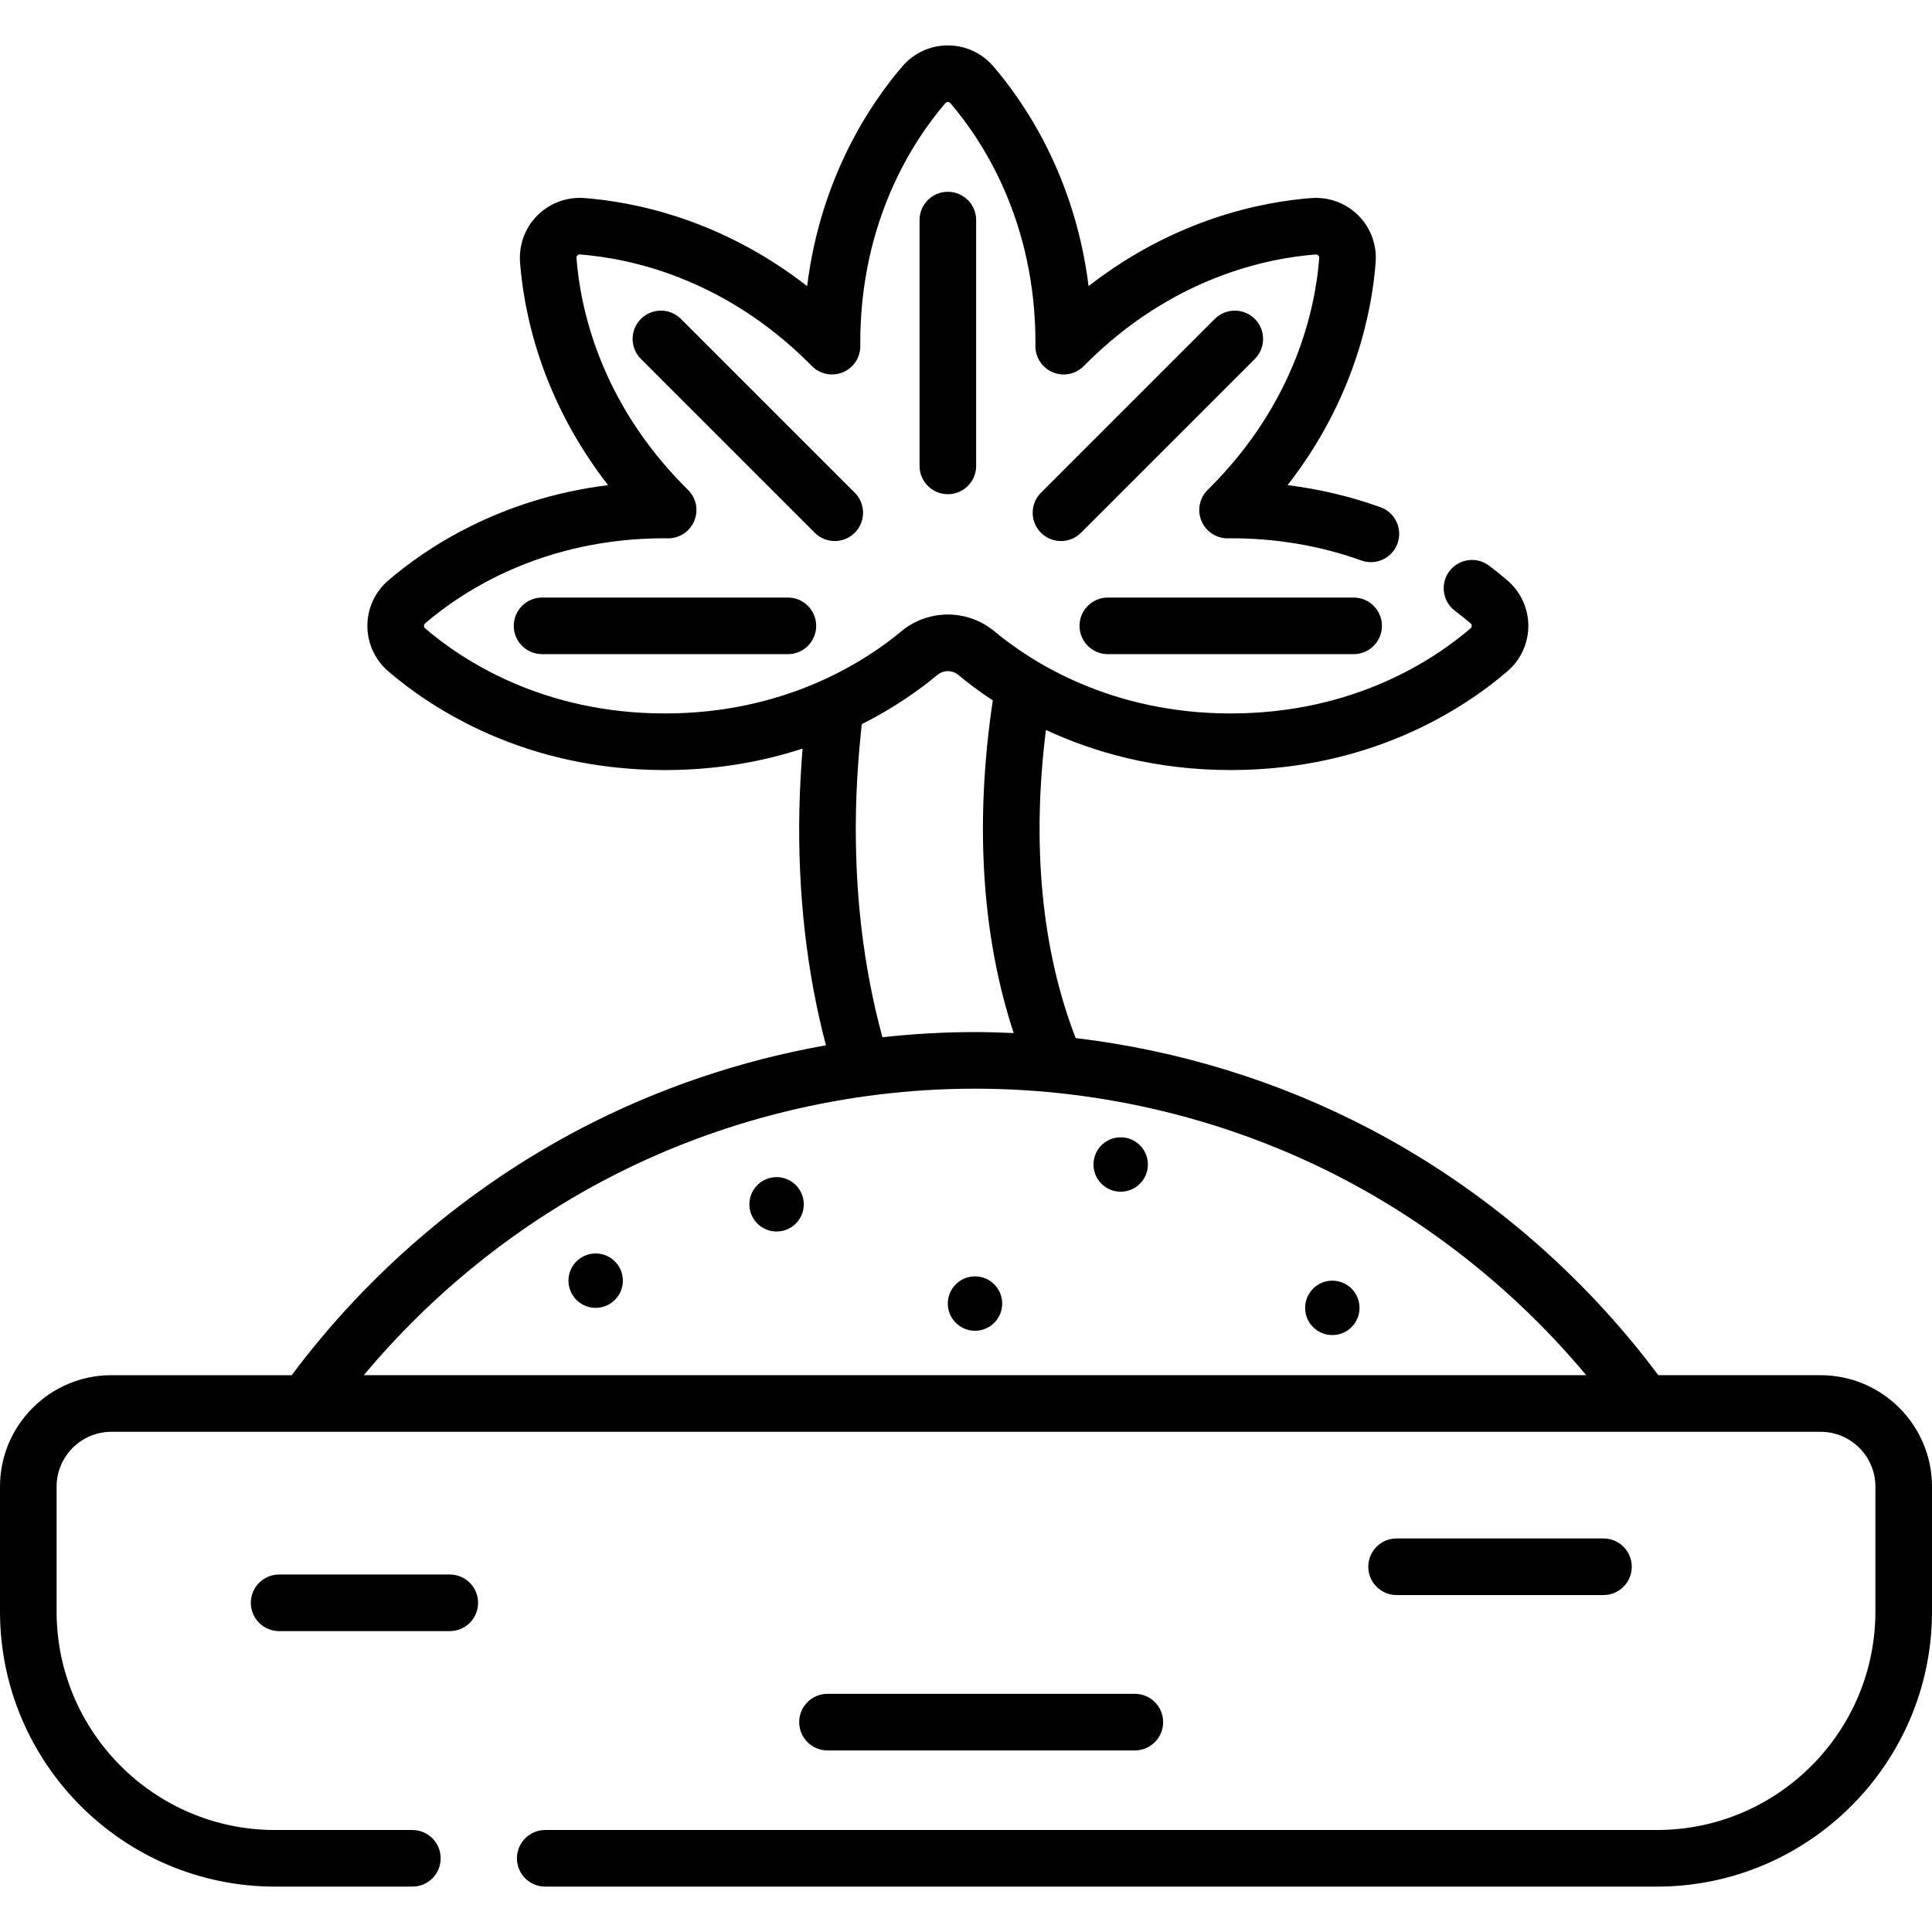 <?xml version="1.0" encoding="iso-8859-1"?>
<!-- Generator: Adobe Illustrator 19.0.0, SVG Export Plug-In . SVG Version: 6.00 Build 0)  -->
<svg version="1.1" id="Capa_1" xmlns="http://www.w3.org/2000/svg" xmlns:xlink="http://www.w3.org/1999/xlink" x="0px" y="0px"
	 viewBox="0 0 512 512" style="enable-background:new 0 0 512 512;" xml:space="preserve">
<g>
	<g>
		<g>
			<circle cx="353.079" cy="346.597" r="7.208"/>
			<circle cx="258.387" cy="345.458" r="7.208"/>
			<circle cx="296.992" cy="308.608" r="7.208"/>
			<path d="M119.198,417.261H73.971c-4.142,0-7.5,3.357-7.5,7.5s3.358,7.5,7.5,7.5h45.227c4.142,0,7.5-3.357,7.5-7.5
				S123.34,417.261,119.198,417.261z"/>
			<circle cx="157.856" cy="339.388" r="7.207"/>
			<circle cx="205.803" cy="319.156" r="7.208"/>
			<path d="M332.535,84.516c-2.93-2.928-7.678-2.928-10.607,0l-46.064,46.064c-2.929,2.93-2.929,7.678,0,10.607
				c1.465,1.464,3.385,2.196,5.304,2.196s3.839-0.732,5.304-2.196l46.065-46.064C335.464,92.193,335.464,87.444,332.535,84.516z"/>
			<path d="M243.691,58.323v65.145c0,4.143,3.358,7.5,7.5,7.5c4.142,0,7.5-3.357,7.5-7.5V58.323c0-4.143-3.358-7.5-7.5-7.5
				C247.049,50.823,243.691,54.18,243.691,58.323z"/>
			<path d="M226.519,141.186c2.929-2.93,2.929-7.678,0-10.607l-46.064-46.064c-2.928-2.928-7.677-2.928-10.606,0
				c-2.929,2.93-2.929,7.678,0,10.607l46.064,46.064c1.464,1.464,3.384,2.196,5.303,2.196
				C223.134,143.383,225.054,142.65,226.519,141.186z"/>
			<path d="M208.799,158.358h-65.145c-4.142,0-7.5,3.357-7.5,7.5s3.358,7.5,7.5,7.5h65.145c4.142,0,7.5-3.357,7.5-7.5
				C216.299,161.716,212.941,158.358,208.799,158.358z"/>
			<path d="M293.584,173.358h65.144c4.143,0,7.5-3.357,7.5-7.5s-3.357-7.5-7.5-7.5h-65.144c-4.143,0-7.5,3.357-7.5,7.5
				S289.441,173.358,293.584,173.358z"/>
			<path d="M300.743,463.88c4.143,0,7.5-3.357,7.5-7.5s-3.357-7.5-7.5-7.5h-81.449c-4.142,0-7.5,3.357-7.5,7.5s3.358,7.5,7.5,7.5
				H300.743z"/>
			<path d="M424.935,422.706c4.143,0,7.5-3.357,7.5-7.5s-3.357-7.5-7.5-7.5H370.11c-4.143,0-7.5,3.357-7.5,7.5s3.357,7.5,7.5,7.5
				H424.935z"/>
			<path d="M482.477,364.441h-43.009c-20.218-27.084-46.556-49.607-76.423-65.259c-24.191-12.678-50.744-20.836-77.973-24.078
				c-9.017-23.212-11.703-51.175-7.891-81.652c12.586,5.854,28.966,10.621,48.975,10.621c37.273,0,61.936-16.395,73.321-26.167
				c3.523-3.025,5.545-7.417,5.546-12.048c0-4.63-2.02-9.02-5.544-12.046c-1.559-1.337-3.196-2.653-4.867-3.913
				c-3.31-2.494-8.01-1.832-10.504,1.475c-2.493,3.308-1.833,8.011,1.475,10.504c1.421,1.07,2.81,2.188,4.127,3.317
				c0.208,0.178,0.313,0.401,0.313,0.662c0,0.263-0.107,0.487-0.316,0.668c-9.81,8.421-31.11,22.548-63.551,22.548
				c-31.719,0-52.837-13.624-62.602-21.746c-7.162-5.958-17.563-5.958-24.727,0c-9.765,8.122-30.882,21.746-62.601,21.746
				c-32.441,0-53.742-14.128-63.552-22.549c-0.209-0.18-0.315-0.403-0.315-0.666c0-0.262,0.106-0.485,0.315-0.665
				c9.809-8.421,31.108-22.549,63.551-22.549l0.24,0.006c0.183,0.005,0.365,0.009,0.55,0.011h0.052c3.032,0,5.768-1.827,6.929-4.632
				c1.168-2.82,0.509-6.067-1.666-8.21l-0.564-0.553c-22.939-22.94-28.011-47.99-28.993-60.881c-0.021-0.275,0.063-0.51,0.248-0.695
				c0.187-0.186,0.42-0.268,0.694-0.248c12.891,0.981,37.941,6.054,60.887,29L215.151,97c2.144,2.175,5.391,2.832,8.211,1.665
				c2.821-1.168,4.652-3.929,4.631-6.981c-0.001-0.183-0.006-0.362-0.011-0.542l-0.005-0.247c0-32.44,14.127-53.741,22.547-63.551
				c0.359-0.418,0.975-0.417,1.334-0.001c8.42,9.811,22.547,31.112,22.547,63.552L274.4,91.15c-0.005,0.177-0.01,0.354-0.011,0.534
				c-0.021,3.057,1.814,5.819,4.64,6.985c2.828,1.167,6.076,0.499,8.216-1.683l0.538-0.55
				c22.943-22.942,47.996-28.014,60.888-28.994c0.272-0.02,0.501,0.063,0.688,0.251c0.186,0.187,0.271,0.416,0.25,0.682
				c-0.981,12.894-6.053,37.949-28.995,60.891l-0.564,0.554c-2.174,2.143-2.833,5.39-1.665,8.21c1.161,2.806,3.897,4.632,6.93,4.632
				h0.052c0.186-0.002,0.367-0.006,0.55-0.011l0.24-0.006c12.099,0,23.742,1.98,34.607,5.886c3.896,1.403,8.194-0.622,9.595-4.521
				c1.401-3.898-0.623-8.194-4.521-9.595c-7.895-2.838-16.132-4.792-24.614-5.847c17.916-22.991,22.364-46.21,23.342-59.057
				c0.351-4.622-1.326-9.151-4.602-12.426c-3.275-3.276-7.798-4.942-12.432-4.6c-12.843,0.977-36.056,5.423-59.048,23.339
				c-3.589-28.919-16.857-48.479-25.245-58.252c-3.025-3.523-7.417-5.544-12.049-5.544c-4.631,0-9.022,2.021-12.047,5.545
				c-8.388,9.771-21.656,29.332-25.246,58.25c-22.988-17.914-46.199-22.359-59.041-23.338c-4.628-0.347-9.165,1.324-12.44,4.6
				c-3.275,3.274-4.951,7.809-4.598,12.439c0.978,12.841,5.423,36.049,23.338,59.04c-28.924,3.589-48.48,16.858-58.252,25.247
				c-3.523,3.024-5.544,7.415-5.545,12.046c0,4.632,2.021,9.022,5.544,12.048c11.385,9.773,36.048,26.168,73.322,26.168
				c13.933,0,26.105-2.314,36.466-5.693c-0.438,5.442-0.732,10.846-0.843,16.151c-0.457,21.989,1.908,42.963,7.035,62.479
				c-22.722,4.03-44.778,11.494-65.156,22.173c-29.866,15.651-56.204,38.175-76.423,65.259H29.523
				C13.244,364.441,0,377.685,0,393.965v33.104c0,40.198,32.704,72.902,72.903,72.902h36.381c4.142,0,7.5-3.357,7.5-7.5
				s-3.358-7.5-7.5-7.5H72.903C40.975,484.972,15,458.997,15,427.069v-33.104c0-8.008,6.515-14.523,14.523-14.523h51.535
				c0.004,0,0.009,0.001,0.013,0.001c0.006,0,0.011-0.001,0.017-0.001h401.389c8.008,0,14.523,6.516,14.523,14.523v33.104
				c0,31.928-25.976,57.902-57.903,57.902H144.491c-4.142,0-7.5,3.357-7.5,7.5s3.358,7.5,7.5,7.5h294.606
				c40.199,0,72.903-32.704,72.903-72.902v-33.104C512,377.685,498.756,364.441,482.477,364.441z M226.847,214.844
				c0.156-7.489,0.682-15.183,1.526-22.922c8.769-4.421,15.477-9.26,20.047-13.061c1.607-1.336,3.938-1.336,5.544,0
				c2.439,2.029,5.491,4.354,9.137,6.754c-4.843,32.352-2.936,62.489,5.541,88.157c-3.415-0.156-6.833-0.26-10.255-0.26
				c-8.206,0-16.397,0.475-24.534,1.365C228.767,256.235,226.405,236.077,226.847,214.844z M96.411,364.441
				c17.787-21.305,39.759-39.123,64.28-51.973c29.909-15.674,63.692-23.958,97.696-23.958s67.787,8.284,97.696,23.958
				c24.521,12.85,46.493,30.667,64.28,51.973H96.411z"/>
		</g>
	</g>
</g>
<g>
</g>
<g>
</g>
<g>
</g>
<g>
</g>
<g>
</g>
<g>
</g>
<g>
</g>
<g>
</g>
<g>
</g>
<g>
</g>
<g>
</g>
<g>
</g>
<g>
</g>
<g>
</g>
<g>
</g>
</svg>
